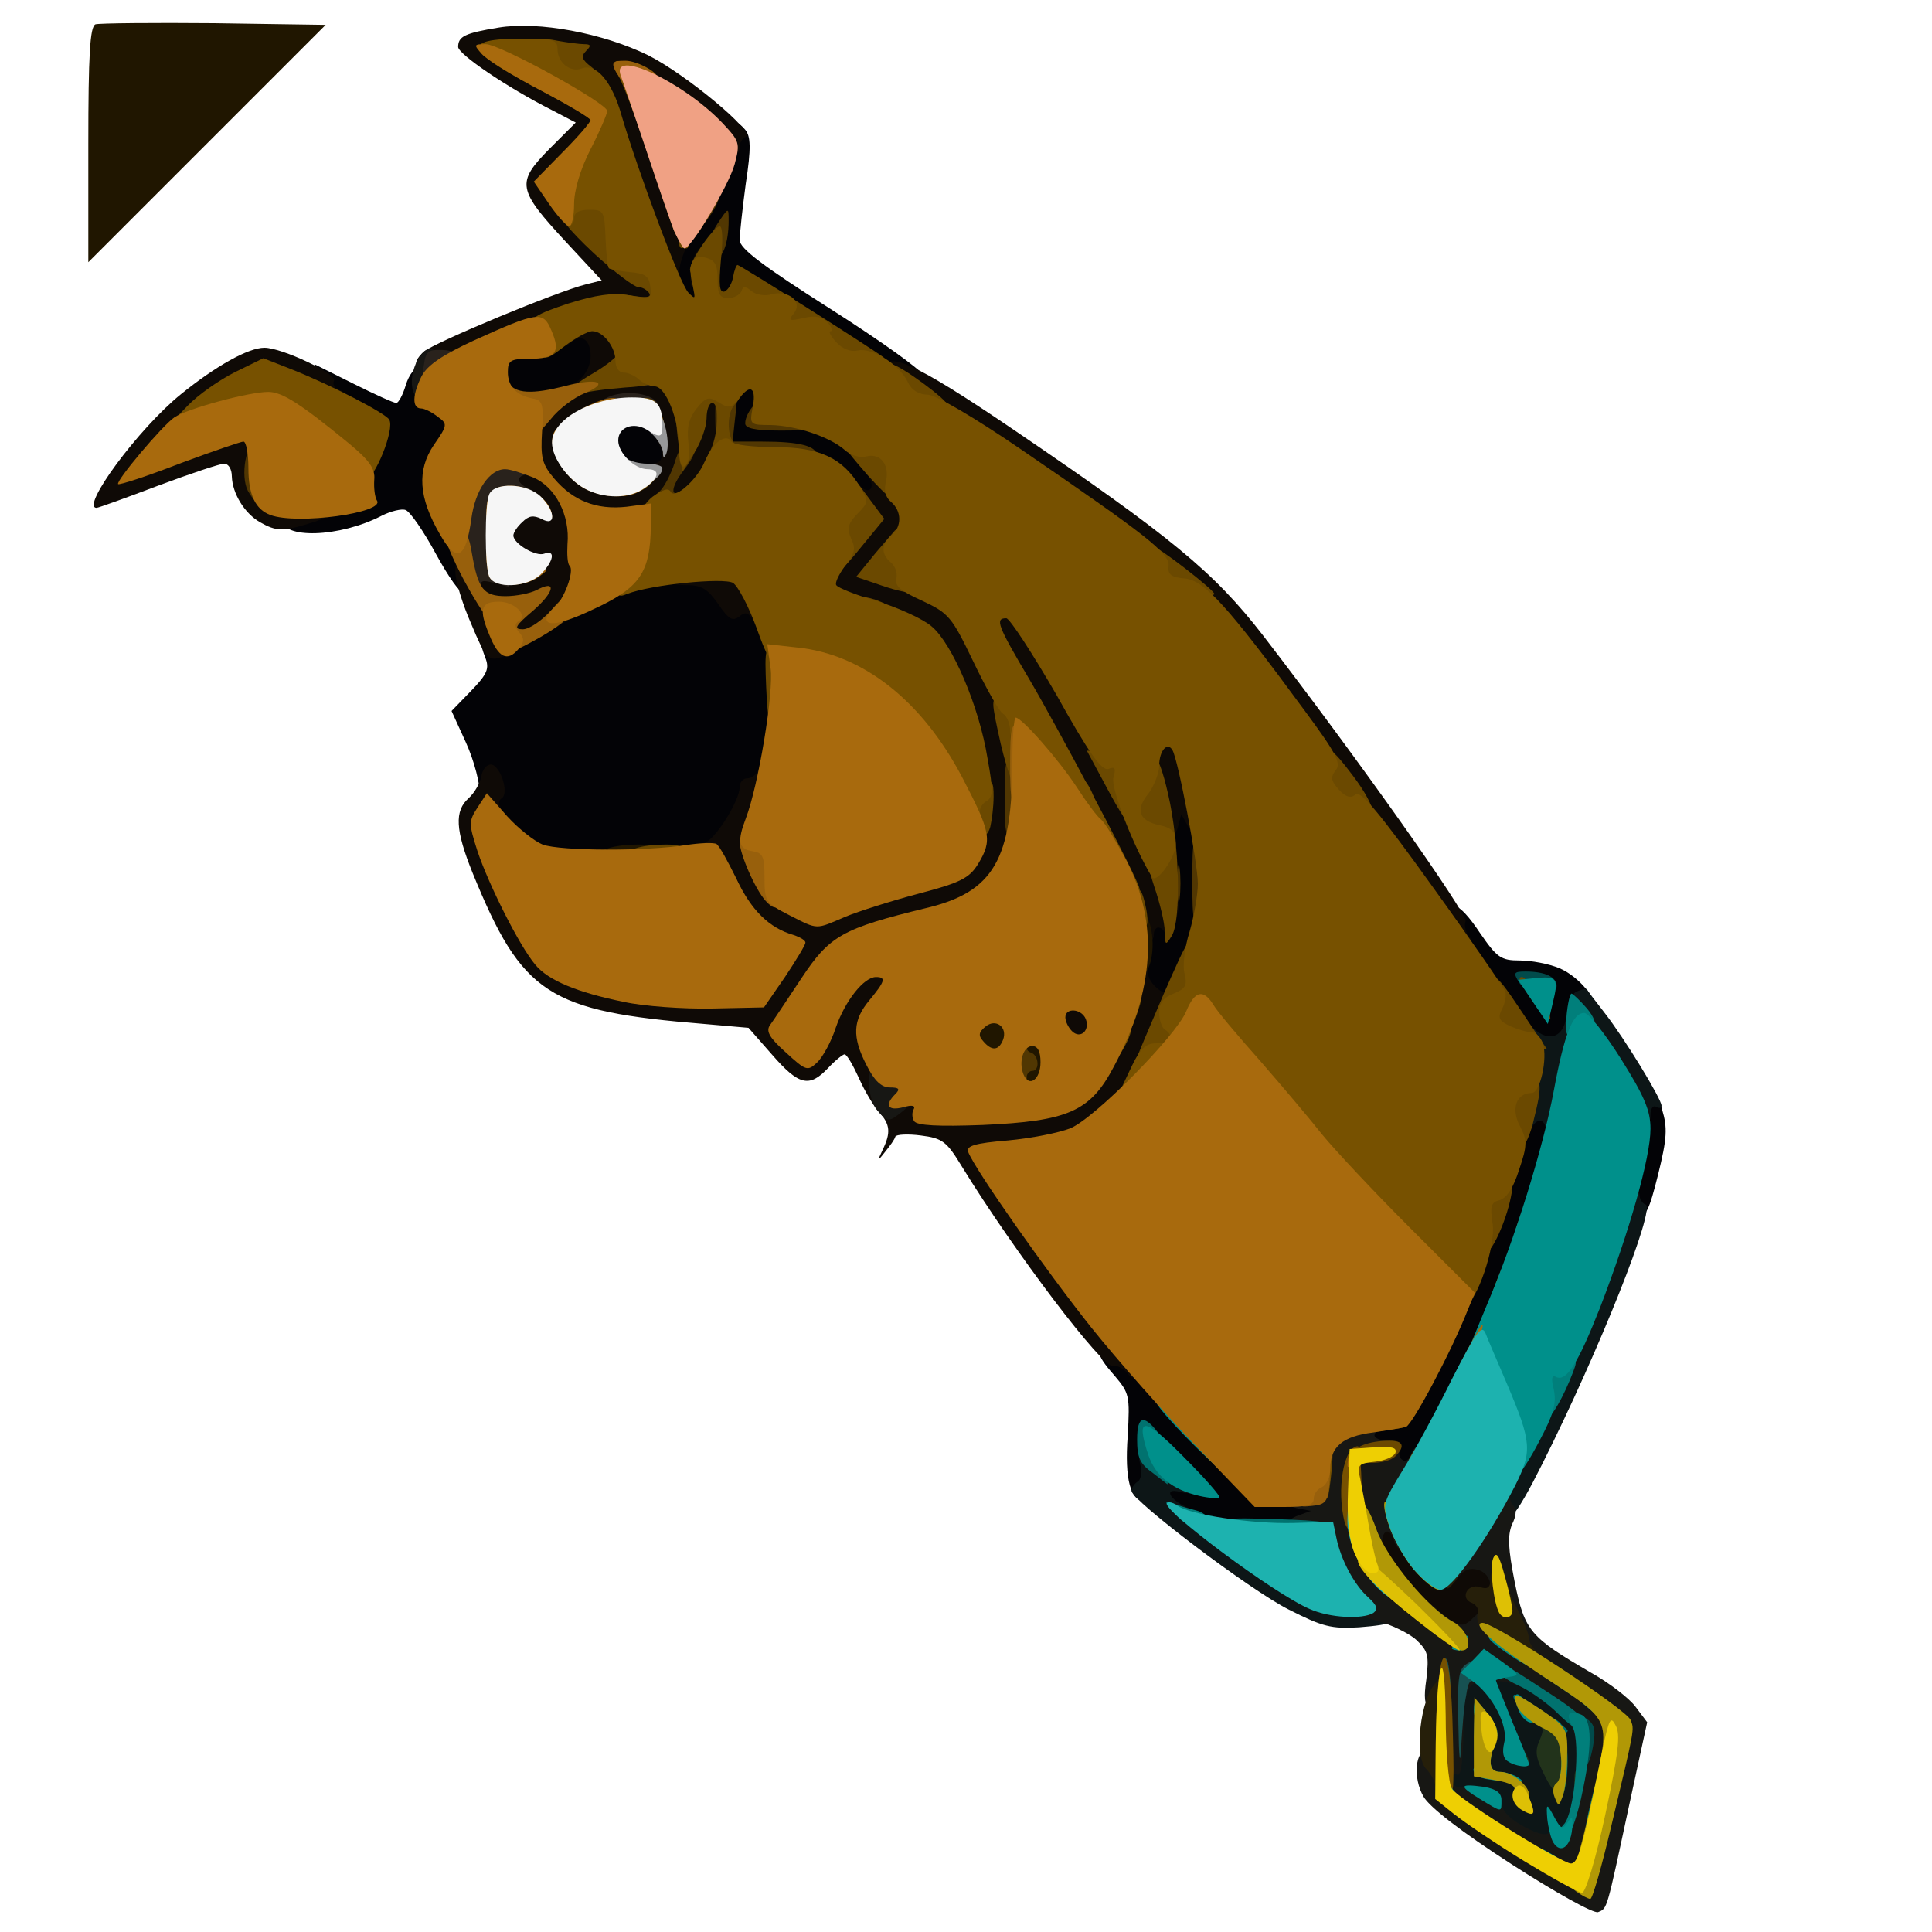<?xml version="1.0" encoding="utf-8"?>
<!DOCTYPE svg PUBLIC "-//W3C//DTD SVG 1.0//EN" "http://www.w3.org/TR/2001/REC-SVG-20010904/DTD/svg10.dtd">
<svg version="1.0" xmlns="http://www.w3.org/2000/svg" width="32px" height="32px" viewBox="0 0 350 350" preserveAspectRatio="xMidYMid meet">
 <g fill="#030306">
  <path d="M212.8 276.4 c-2.1 -0.9 -3.8 -2.2 -3.8 -3 0 -0.8 -0.7 -1.4 -1.5 -1.4 -2.7 0 -3.8 -4 -3.2 -11.9 0.4 -7.3 0.3 -7.7 -2.4 -10.9 -3.7 -4.2 -3.6 -5.2 0.3 -5.2 2.7 0 4.7 1.7 15.6 13 l12.4 13 4.9 0 5 0 -0.3 3.8 -0.3 3.7 -11.5 0.2 c-8.6 0.2 -12.4 -0.2 -15.2 -1.3z"/>
  <path d="M250.3 266.1 c-0.3 -1.2 -1.4 -2.1 -2.4 -2.1 -1.5 0 -1.9 -0.7 -1.9 -3.9 0 -3.7 0.2 -4 3.3 -4.3 2.8 -0.3 3.6 -1.1 6.4 -6.3 5.2 -9.6 12.4 -27.1 15.9 -38.5 l3.2 -10.5 4.1 -0.3 4.1 -0.3 0 4.7 c0 7.2 -8.3 30.8 -16.9 47.9 l-7.6 15 -3.8 0.3 c-3.2 0.3 -3.9 0 -4.4 -1.7z"/>
  <path d="M294.4 215.3 c0.3 -3.2 0.9 -8.6 1.2 -12 0.5 -5.2 1 -6.3 2.5 -6.3 1.3 0 2.2 1.2 3 4 1 3.3 0.9 5.2 -0.7 11.7 -1.7 6.8 -2.2 7.8 -4.3 8.1 -2.3 0.4 -2.3 0.2 -1.7 -5.5z"/>
  <path d="M269.1 181.2 c-5.7 -7.9 -7.1 -10.7 -7.1 -13.6 0 -5.1 2.1 -4.6 6.1 1.4 3.1 4.5 3.8 5 7.2 5 2.1 0 5.3 0.6 7.2 1.4 3.8 1.6 7.5 6.4 5.8 7.4 -0.6 0.4 -1.3 2.3 -1.5 4.2 -0.3 3.5 -0.4 3.5 -5.5 3.8 l-5.1 0.3 -7.1 -9.9z"/>
  <path d="M206.2 181.8 c-1.3 -1.3 -1.5 -5.2 -0.6 -12.2 0.5 -3.6 1.1 -4.6 2.5 -4.6 2.1 0 2.1 -0.2 2.3 -11.5 l0.1 -8 3.4 -0.3 c2 -0.2 3.7 0.2 4.2 1 0.5 0.7 0.9 6.7 0.8 13.3 0 10.4 -0.3 12.7 -2.3 17.5 -2.2 5 -2.7 5.5 -5.8 5.8 -1.8 0.2 -3.9 -0.3 -4.6 -1z"/>
  <path d="M94.4 155.6 c-4.7 -2.1 -7.4 -6.2 -7.4 -11.1 0 -2.5 -1.1 -6.7 -2.6 -10 l-2.6 -5.7 3.5 -3.6 c3 -3.1 3.4 -4.1 2.6 -6.1 -0.5 -1.3 -0.8 -2.4 -0.7 -2.5 0.2 -0.1 2.1 -1.2 4.3 -2.4 2.2 -1.3 7.8 -4.2 12.5 -6.5 7.6 -3.7 9.4 -4.1 17.6 -4.5 8.8 -0.4 9.1 -0.4 10.7 2.1 0.9 1.5 2.8 2.7 4.3 2.9 4.3 0.5 5.7 5.8 5.1 20.3 -0.5 12.8 -1.1 15.5 -3.3 15.5 -0.8 0 -1.4 0.7 -1.4 1.6 0 2.3 -4.3 9.3 -6 9.8 -0.8 0.3 -8.7 0.7 -17.5 1.1 -12.6 0.4 -16.7 0.2 -19.1 -0.9z"/>
  <path d="M79 100.4 c-2.2 -4.1 -4.7 -7.7 -5.5 -8 -0.7 -0.3 -2.7 0.2 -4.3 1 -7.7 4 -18.2 4.3 -18.2 0.6 0 -1.5 1.2 -2.1 6.1 -3.1 3.3 -0.7 6.2 -1.7 6.4 -2.3 0.2 -0.6 1 -3.3 1.8 -5.9 l1.5 -4.8 -4.9 -2.5 c-4.5 -2.2 -4.9 -2.8 -4.9 -5.9 l0 -3.5 7 3.5 c3.8 1.9 7.3 3.5 7.8 3.5 0.4 0 1.2 -1.5 1.7 -3.2 1.2 -4 4.5 -5.1 4.5 -1.6 0 1.6 0.9 2.7 3 3.6 2.6 1.2 3 1.9 3 5 0 2.1 -0.9 4.8 -2 6.2 -2.7 3.4 -2.5 5.6 1 11.5 2 3.4 3 6.4 3 9.3 0 6.4 -2.2 5.3 -7 -3.4z"/>
  <path d="M151.5 89.4 c-2.4 -3.7 -8.9 -6.4 -15.7 -6.4 l-5.8 0 0 -6.3 c0 -7.9 1.3 -10 6 -9.5 3.2 0.3 3.5 0.6 3.8 4.1 l0.3 3.7 5 0 c5.7 0 8.1 1 12.7 5.3 2.6 2.6 3.2 3.8 3.2 7.4 l0 4.3 -3.9 0 c-3.1 0 -4.2 -0.5 -5.6 -2.6z"/>
  <path d="M110.1 85.6 c-0.7 -0.8 -1.1 -3.6 -0.9 -6.3 l0.3 -4.8 4.9 -0.3 c6.5 -0.4 8.6 1.5 8.6 8 l0 4.8 -5.9 0 c-3.8 0 -6.3 -0.5 -7 -1.4z"/>
  <path d="M89.7 73.3 c-0.4 -0.3 -0.7 -3 -0.7 -6 l0 -5.3 3.6 0 c2 0 4.9 -0.9 6.5 -2.1 2 -1.4 4.1 -1.9 6.6 -1.7 3.7 0.3 3.8 0.4 4.1 4.7 0.5 7 -0.3 8.9 -4.6 10 -4.1 1.2 -14.5 1.5 -15.5 0.4z"/>
  <path d="M147.3 61.5 c-6.2 -4.1 -11.5 -7 -11.8 -6.5 -0.3 0.4 -3.2 1.1 -6.5 1.5 -7.8 0.9 -9 0 -9 -7.1 0 -4.7 0.5 -6.2 4.5 -12 2.5 -3.6 5 -8.5 5.6 -11 1.2 -4.6 2.7 -5.5 4.9 -2.9 1 1.2 1.1 3.3 0.1 9.8 -0.6 4.5 -1.1 9.1 -1.1 10.2 0 1.5 4.2 4.7 16.5 12.5 9.1 5.8 16.5 11.1 16.5 11.8 0 0.8 -1.5 1.2 -4.2 1.1 -3.6 0 -6.1 -1.2 -15.5 -7.4z"/>
 </g>
 <g fill="#0f0a06">
  <path d="M256.2 293.5 c-6.9 -6.2 -9.4 -10.5 -9 -15.2 0.3 -3.6 0.5 -3.8 3.8 -4.1 3.2 -0.2 3.7 0.2 6.3 4.4 2.1 3.5 3.1 4.4 4 3.5 1.2 -1.2 7.5 -1.5 10.1 -0.5 1.8 0.7 2.3 9.4 0.6 9.4 -0.5 0 -1 1.1 -1 2.5 0 2.8 -2.5 4.5 -6.8 4.5 -2.1 0 -4.4 -1.3 -8 -4.5z"/>
  <path d="M204.2 248.7 c-0.8 -0.9 -1.9 -1.4 -2.5 -1.2 -1.8 0.6 -18 -20.8 -27.4 -36.1 -2.8 -4.6 -3.5 -5.2 -7.5 -5.7 -2.3 -0.3 -4.4 -0.2 -4.6 0.2 -0.1 0.5 -1 1.7 -1.8 2.7 -1.4 1.8 -1.5 1.8 -0.5 -0.3 1.5 -3.1 1.4 -4.6 -0.7 -6.9 -0.9 -1 -2.6 -3.8 -3.6 -6.1 -1.1 -2.4 -2.2 -4.3 -2.6 -4.3 -0.3 0 -1.7 1.1 -3 2.5 -3.4 3.6 -5.3 3.1 -10.1 -2.4 l-4.3 -4.9 -8 -0.7 c-28.3 -2.3 -33 -5.3 -42 -27.4 -3.1 -7.7 -3.3 -11.2 -0.7 -13.5 1.1 -1 2.1 -2.8 2.3 -4 0.2 -1.1 0.9 -2.1 1.7 -2.1 1.7 0 3.4 5.2 2 6.1 -0.5 0.3 -0.7 1 -0.3 1.5 0.3 0.5 0.1 1.6 -0.5 2.3 -1.7 2.1 1.9 11.3 8.2 20.9 2.5 3.7 4.3 5.1 8.2 6.6 6.4 2.4 18.7 4.4 24.5 3.9 3.8 -0.2 4.8 -0.8 6.7 -3.7 l2.3 -3.4 -3.5 -2.4 c-2.2 -1.5 -4.4 -4.4 -6.2 -8.3 -1.5 -3.3 -3.1 -6 -3.5 -6 -1.6 0 -0.8 -2.9 1 -3.4 1.9 -0.7 6.2 -7.6 6.2 -10 0 -0.9 0.6 -1.6 1.4 -1.6 0.8 0 1.6 -0.7 2 -1.5 0.3 -0.8 1 -1.5 1.6 -1.5 1.4 0 1.3 6.3 -0.2 11.2 -0.9 3.2 -0.9 4.4 0.5 7.3 1.9 3.9 7.4 7.8 9.7 6.9 0.8 -0.4 6.4 -2.1 12.4 -3.9 11.7 -3.4 13.1 -4.5 14.6 -10.9 1.6 -7.4 -4.5 -27.3 -9.9 -32 -1.2 -1.1 -5.6 -3.1 -9.9 -4.6 -7.6 -2.5 -7.7 -2.6 -8 -6.2 -0.2 -2.9 0.3 -4.3 2.9 -7.3 2.8 -3.2 3.2 -4.3 3 -8.3 -0.2 -4.4 -0.1 -4.6 1.3 -2.7 1.8 2.5 3.5 1.1 1.8 -1.5 -1.1 -1.8 -0.9 -2 1.3 -2 6.4 0 10.2 11.5 5.4 16.6 l-2.1 2.2 4.9 1.6 c5.3 1.8 8.4 4 10.1 7.1 1.1 1.9 1.1 1.9 1.2 -0.2 0 -2 0.5 -2.3 4.3 -2.3 l4.2 0 7.2 12.8 c3.9 7 9 16.1 11.3 20.2 3.1 5.7 3.9 6.7 3.3 4 -0.4 -1.9 -0.8 -5.7 -0.8 -8.5 l0 -5 3.8 -0.3 c3.2 -0.3 3.8 0 4.7 2.4 1.5 3.7 2.4 13.9 1.6 16.1 -0.7 1.6 -0.9 1.6 -2.2 -0.7 l-1.4 -2.5 -0.6 2.3 c-0.3 1.2 -1.2 2.2 -1.9 2.2 -1 0 -0.9 1.3 0.6 5.5 1.7 4.8 1.8 6.2 0.8 9.8 -0.8 2.6 -1.4 3.5 -1.6 2.5 -0.5 -2.2 -2.3 -2.4 -2.3 -0.3 0 0.8 -0.8 1.5 -1.8 1.5 -1.3 0 -2.1 -1.3 -2.9 -4.2 -1.2 -4.2 -16.9 -35.2 -20 -39.2 -1.5 -2 -1.5 -2 -0.8 -0.1 1.1 2.7 1.9 24.7 1.1 29 -1.1 5.8 -5.3 8.9 -15.3 11.4 -14 3.5 -16.5 5 -20.9 12.2 -4 6.4 -4.2 7.1 -2.6 7.7 0.5 0.1 1.7 -1.8 2.6 -4.4 2.4 -7 5 -9.4 10.3 -9.4 4.3 0 4.3 0 4.3 3.7 0 2.4 -0.8 4.5 -2.2 6 -2 2.1 -2.1 2.7 -1 5.6 0.7 1.9 1.2 4.3 1.2 5.5 0 1.9 0.6 2.2 4 2.2 3.4 0 4 0.3 4 2.1 0 2.1 0.3 2.2 8.9 1.6 9.6 -0.6 14.6 -2.2 18 -5.8 2.8 -3 2.7 -3.9 -0.7 -3.9 -3.9 0 -5.2 -1.7 -5.2 -6.8 l0 -4.3 4.8 0.3 c4.5 0.3 4.7 0.4 5.3 3.8 0.5 3.5 0.6 3.5 2.5 -2.7 1.4 -4.6 2.4 -6.3 3.7 -6.3 0.9 0 1.7 0.6 1.7 1.4 0 0.7 0.7 1.9 1.6 2.6 1.3 1.1 1.6 1 2.1 -0.8 0.7 -2.9 2.3 -1.8 2.3 1.7 0 3.6 -6.1 17.6 -9.5 21.8 -3.5 4.4 -7.4 6.3 -16.1 7.6 l-7.3 1.2 5.4 8 c3 4.4 8.6 12 12.5 16.9 5.8 7.2 7.1 9.4 6.8 11.9 -0.3 2.7 -0.5 2.8 -1.6 1.4z"/>
  <path d="M255.5 162.3 c-7.8 -11.2 -28.1 -38.8 -34.6 -47 -5.8 -7.2 -19.6 -18 -44.6 -34.8 -12.5 -8.3 -16.3 -11.4 -16.3 -13 0 -4.4 5.3 -2.1 23.7 10.4 28.4 19.3 36.2 25.7 45.1 37.2 17.4 22.6 37.1 50.5 36.7 51.8 -0.3 0.7 0 2 0.6 2.7 0.9 1.1 0.6 1.4 -1.7 1.4 -2.5 -0.1 -3.8 -1.3 -8.9 -8.7z"/>
  <path d="M85.4 113.1 c-1.6 -3.6 -2.9 -7.9 -2.9 -9.4 0 -2.8 0.1 -2.8 4.4 -2.2 2.9 0.4 4.1 0.3 3.7 -0.4 -0.4 -0.6 -0.4 -4.9 0 -9.6 0.6 -7.4 0.9 -8.5 2.5 -8.5 1.6 0 1.9 -0.8 1.9 -4.4 0 -3.6 0.5 -4.8 2.6 -6.5 1.5 -1.2 3.5 -2.1 4.5 -2.1 2.5 0 4.9 -2.7 4.9 -5.5 0 -2.9 -1.6 -4.1 -3.5 -2.5 -1.2 1 -1.5 0.9 -1.5 -0.4 0 -2.3 -1.5 -2 -10.5 1.9 -10.5 4.6 -19.7 4.7 -14.7 0.2 1.8 -1.6 24.1 -10.9 29.4 -12.2 l2.8 -0.7 -6.5 -7 c-8.8 -9.5 -9 -10.7 -3 -16.8 l4.8 -4.8 -4.4 -2.3 c-8.1 -4.1 -16.9 -10.1 -16.9 -11.4 0 -1.9 1.2 -2.5 7.3 -3.5 7.3 -1.2 18.9 1 27.1 5 6.8 3.4 19.7 14.1 17.7 14.8 -0.6 0.2 -1.1 1 -1.1 1.8 0 2.7 -3.3 1.4 -8.7 -3.6 -8.6 -7.9 -8.7 -7.6 -2.6 9 3.4 9.1 3.5 9.6 1.9 12.3 -0.9 1.6 -1.6 4 -1.6 5.3 0 1.3 -0.4 2.4 -1 2.4 -0.5 0 -1 1.1 -1 2.5 0 2.3 -0.4 2.5 -4.7 2.5 -4.4 0 -4.5 0.1 -3 1.8 1 1 1.7 3.3 1.7 5 0 3.1 0.2 3.2 4 3.2 2.7 0 4.3 0.5 4.6 1.5 0.4 1 2 1.5 5 1.5 l4.4 0 0 6 c0 4 -0.7 7.4 -1.9 9.8 -3.4 6.7 -6.2 8.1 -18.4 8.9 l-6.9 0.5 0.7 4.9 c1.1 7.7 -0.5 10.9 -7.2 14.4 -3.2 1.7 -6 3.3 -6.3 3.6 -0.3 0.3 -1.5 0.8 -2.7 1.1 -1.8 0.5 -2.5 -0.3 -4.9 -6.1z m32.6 -29.1 c2.8 0 2.5 -2.8 -0.5 -6.3 -2.1 -2.3 -3.1 -2.7 -5.5 -2.2 -1.6 0.3 -4.1 1.5 -5.5 2.6 -2 1.7 -2.3 2.4 -1.5 4 0.6 1 2.3 2.5 3.8 3.3 2.3 1.3 3 1.3 4.9 0 1.2 -0.8 3.1 -1.4 4.3 -1.4z m-3.7 -46.1 c-2 -5.7 -3.9 -10.7 -4.3 -11.1 -0.3 -0.5 -2.3 1 -4.5 3.2 l-3.8 3.9 7.7 7.7 c4.3 4.2 7.9 7.4 8.2 7.2 0.2 -0.3 -1.2 -5.2 -3.3 -10.9z m-12.3 -25.3 c0 -0.8 -1.2 -1.7 -2.6 -2 -3.7 -1 -4.1 0 -0.7 1.8 3.5 1.9 3.3 1.9 3.3 0.2z"/>
  <path d="M136.4 112.3 c-0.9 -1.4 -1.4 -1.5 -2.5 -0.6 -1.2 0.9 -1.9 0.5 -3.8 -2.3 -1.9 -2.7 -3 -3.4 -5.7 -3.4 -2.7 0 -3.4 -0.4 -3.4 -2 0 -1.8 0.7 -2 7.4 -2 6.6 0 7.7 0.3 9 2.2 1.6 2.3 2.2 9.8 0.8 9.8 -0.4 0 -1.2 -0.8 -1.8 -1.7z"/>
  <path d="M47.1 94.6 c-2.8 -1.6 -5 -5.2 -5.1 -8.3 0 -1.3 -0.6 -2.3 -1.4 -2.3 -0.7 0 -6.1 1.8 -12 4 -5.8 2.2 -10.8 4 -11.1 4 -3 0 7.6 -14.4 15.3 -20.6 6.3 -5.1 12.2 -8.4 15.1 -8.4 3.2 0 13.3 4.8 12.6 6 -0.3 0.6 0.1 1.3 0.9 1.6 0.9 0.3 1.6 1 1.6 1.5 0 1.6 -5.7 1 -10.5 -1.1 l-4.8 -2 -4.1 2.4 c-2.2 1.3 -5.2 3.6 -6.6 5.1 l-2.5 2.6 2.8 -1 c1.6 -0.6 4.6 -1.1 6.8 -1.1 l3.9 0 0 4.8 c0 6.4 1.5 8.3 7.3 8.9 5.7 0.7 6.1 2.6 0.8 4.1 -4.8 1.5 -6 1.5 -9 -0.2z"/>
  <path d="M125.1 50 c0 -1.4 0.4 -3.2 0.9 -4 0.8 -1.2 1 -1.2 0.9 0.5 0 1.1 -0.4 2.9 -0.9 4 -0.8 1.8 -0.9 1.8 -0.9 -0.5z"/>
 </g>
 <g fill="#201600">
  <path d="M183 196.1 c0 -2.8 -0.3 -3.1 -3.3 -3.1 -4.1 0 -5.7 -1.5 -5.7 -5.5 0 -4.1 1.6 -5.5 6.3 -5.5 3 0 4 0.4 4.4 1.9 0.3 1.4 1.5 2.1 3.7 2.3 3.1 0.3 3.1 0.3 3.1 6.3 l0 6 -4.2 0.3 c-4.2 0.3 -4.3 0.2 -4.3 -2.7z"/>
  <path d="M205 171 c0 -4.5 0.4 -6 1.4 -6 1.8 0 3 5 2.1 9 -0.4 1.7 -1.3 3 -2.1 3 -1 0 -1.4 -1.5 -1.4 -6z"/>
  <path d="M211.2 168 c0 -1.9 0.2 -2.7 0.5 -1.7 0.2 0.9 0.2 2.5 0 3.5 -0.3 0.9 -0.5 0.1 -0.5 -1.8z"/>
  <path d="M108 155.6 c0 -1.6 3 -2.6 7.8 -2.6 2.5 0 3.2 0.4 3.2 2 0 1.8 -0.7 2 -5.5 2 -4 0 -5.5 -0.4 -5.5 -1.4z"/>
  <path d="M16 26.2 c0 -16.3 0.3 -21.4 1.3 -21.8 0.7 -0.2 10.4 -0.3 21.5 -0.2 l20.2 0.3 -21.5 21.5 -21.5 21.5 0 -21.3z"/>
 </g>
 <g fill="#0d1617">
  <path d="M272.8 333.8 c-2.7 -1.5 -3.8 -2.9 -3.8 -4.5 0 -2.1 -0.5 -2.3 -4.5 -2.3 l-4.5 0 0 -4.5 c0 -2.5 0.5 -4.5 1 -4.5 0.6 0 1 -2.8 1 -6.2 0 -10.6 0.2 -10.8 7.9 -10.8 5.9 0 7.2 0.4 11.9 3.6 7 4.7 7.6 6.2 6.7 17.6 -0.7 10.2 -0.9 10.7 -4.2 12.6 -3.3 1.8 -7.3 1.4 -11.5 -1z"/>
  <path d="M233.5 291.6 c-7 -3.5 -28.5 -19.8 -28.5 -21.5 0 -0.6 0.5 -1.3 1.1 -1.7 0.6 -0.3 0.8 -1.7 0.5 -3 -0.5 -2 -0.3 -2.4 1.5 -2.4 3.4 0 7.9 3.2 7.9 5.6 0 1.8 -0.4 2.1 -2.1 1.7 -3.6 -1 -1.7 1.9 2.2 3.2 1.9 0.7 7 3.8 11.4 7 10 7.2 14.8 9.4 20.3 9.5 2.9 0 4.5 0.5 4.9 1.5 0.8 2.3 -0.2 2.8 -6.5 3.3 -5 0.3 -6.6 -0.1 -12.7 -3.2z"/>
  <path d="M270.7 275.3 c-1.8 -1.7 -0.2 -7.3 4.7 -16.6 5.7 -10.6 13.1 -28 16.2 -37.9 1.3 -4.3 2.2 -5.8 3.6 -5.8 1 0 1.8 0.6 1.8 1.4 0 0.8 0.5 1.6 1.1 1.8 1.9 0.6 -8.3 26.3 -18.7 47 -4.9 9.8 -6.8 12 -8.7 10.1z"/>
  <path d="M275.3 199.3 c0.4 -3.8 0.7 -8.6 0.7 -10.7 0 -3.7 0.1 -3.8 1.8 -2.3 2.9 2.7 5.7 1.5 6 -2.6 0.2 -2.1 1 -3.8 1.9 -4.1 0.9 -0.4 1.7 -0.5 1.8 -0.4 0 0.2 1.5 2.1 3.2 4.3 3.6 4.6 10.3 15.6 10.3 16.8 0 0.5 -0.4 0.5 -1 0.2 -0.5 -0.3 -1 0.3 -1 1.4 0 2.4 -1.4 2.7 -3 0.9 -0.6 -0.7 -3.1 -4.4 -5.5 -8.3 l-4.4 -7 -0.1 3.6 c0 2 -0.5 6.1 -1.1 9.2 -0.9 4.5 -1.6 5.7 -3 5.7 -1.1 0 -1.9 -0.7 -1.9 -1.5 0 -0.8 -0.5 -1.5 -1 -1.5 -0.6 0 -1.3 0.7 -1.6 1.5 -0.4 0.8 -1.1 1.5 -1.7 1.5 -0.6 0 -0.8 -2.3 -0.4 -6.7z"/>
 </g>
 <g fill="#171714">
  <path d="M273.8 337.7 c-9 -5.8 -14.8 -10.3 -15.9 -12.2 -2 -3.4 -1.5 -8.5 0.7 -8.5 1 0 1.4 -1.3 1.4 -4 0 -2.3 -0.5 -4 -1.1 -4 -0.8 0 -1 -1.5 -0.5 -4.8 0.5 -4.3 0.3 -5.1 -1.8 -7.1 -1.3 -1.2 -4.6 -2.8 -7.2 -3.5 -5.2 -1.3 -8.9 -5.2 -10 -10.5 -1 -4.7 -1.3 -5.1 -3.9 -5.1 -3.1 0 -3.3 -2.5 -0.2 -3.5 l2.2 -0.8 -2.2 -0.4 c-3 -0.6 -2.9 -2.1 0.2 -3.3 2.1 -0.8 2.5 -1.6 2.5 -5.2 0 -5.4 0.8 -6.6 5.1 -7.8 5.1 -1.5 8.9 -1.3 8.9 0.5 0 0.8 -0.7 1.5 -1.5 1.5 -0.8 0 -1.5 0.5 -1.5 1 0 0.6 1.2 1 2.6 1 1.9 0 2.5 0.4 2.1 1.5 -0.4 0.8 -0.2 1.7 0.4 2 0.5 0.4 1.2 -0.1 1.5 -0.9 1 -2.7 2.4 -1.7 2.4 1.7 0 1.7 -0.7 4.1 -1.5 5.1 -0.8 1.1 -1.5 3.7 -1.5 5.7 0 4.2 -1.5 6 -2.5 2.9 -0.9 -2.9 -2.6 -1.4 -2 1.7 0.2 1.6 2.6 4.6 5.6 7.2 8.6 7.5 8.4 7.5 11.3 4.7 3.3 -3 3.5 -7.2 0.4 -8.2 -1.5 -0.4 -2.5 -0.1 -3.5 1.2 -1.2 1.6 -1.3 1.5 -1.3 -1.5 0 -4.6 6.4 -15.1 9.2 -15.1 1.3 0 1.8 0.5 1.5 1.4 -0.3 0.7 -0.1 1.8 0.4 2.3 0.7 0.7 0.6 1.9 -0.2 3.5 -0.8 2 -0.7 4.3 0.5 10.4 1.8 8.9 2.8 10 13.8 16.4 3.4 1.9 7 4.7 8.1 6.2 l2.1 2.8 -3.3 15.2 c-4.1 19.1 -3.9 18.5 -5.6 19.2 -0.8 0.3 -7.8 -3.6 -15.7 -8.7z m6.8 -7.3 c-0.7 -1.7 1 -1.9 1.7 -0.1 1 2.4 2.4 -1.4 3.1 -8.4 0.7 -8.3 0.1 -9.7 -6.2 -14.1 -3.4 -2.4 -5.8 -3.3 -8.7 -3.3 -4.9 0 -5.3 0.8 -5.4 10.3 -0.1 4.6 -0.5 7.1 -1.1 6.7 -0.5 -0.3 -1 0.1 -1 0.9 0 0.9 0.8 1.5 1.8 1.4 5.3 -0.4 7.2 0.2 7.2 2.5 0 1.6 1.1 2.9 3.7 4.4 3.9 2.2 5.8 2.1 4.9 -0.3z"/>
  <path d="M275.4 327.6 c-1 -0.8 -1.6 -1.7 -1.3 -2 0.3 -0.3 1.4 0.1 2.5 0.8 1 0.8 1.6 1.7 1.3 2 -0.3 0.3 -1.4 -0.1 -2.5 -0.8z"/>
  <path d="M278.5 310.4 c-2.7 -1.8 -4.6 -3.4 -4.2 -3.4 1 0 9.7 5.9 9.7 6.5 0 0.7 -0.1 0.7 -5.5 -3.1z"/>
  <path d="M158.9 201.1 c-1.8 -2 -2 -8.1 -0.3 -8.1 0.6 0 2.6 0.3 4.3 0.6 2.5 0.5 3.1 1.2 3.1 3.1 0 1.4 -1 3.3 -2.2 4.4 -2.9 2.3 -3 2.3 -4.9 0z"/>
  <path d="M74.7 70.3 c-0.6 -3.1 1.7 -7.7 3.6 -7 1.5 0.4 2.1 4.1 1.3 7.3 -0.9 3.4 -4.2 3.2 -4.9 -0.3z"/>
 </g>
 <g fill="#261f0a">
  <path d="M260 323.6 c0 -0.8 -0.7 -2.2 -1.6 -3.1 -2.3 -2.2 -1.1 -12.8 1.7 -15.6 1 -1 2.1 -1.9 2.4 -1.9 0.3 0 0.5 5 0.5 11 0 9.1 -0.3 11 -1.5 11 -0.8 0 -1.5 -0.6 -1.5 -1.4z"/>
  <path d="M272.7 299.2 c-3.5 -2.4 -5.6 -5.3 -5 -6.9 0.3 -0.7 -0.2 -1.5 -1 -1.9 -2.3 -0.8 -0.9 -3.6 1.4 -2.9 1.4 0.5 1.9 0.1 1.9 -1.4 0 -1.4 0.5 -1.9 1.5 -1.5 0.8 0.4 1.5 1.2 1.5 2 0 0.8 0.9 3.1 2 5.1 1.1 2.1 2 4.4 2 5.2 0 0.7 0.8 2 1.8 2.7 1.6 1.2 1.5 1.3 -0.8 1.4 -1.4 0 -3.7 -0.8 -5.3 -1.8z"/>
  <path d="M262 287.5 c0 -1.5 1.8 -4 2.4 -3.4 0.3 0.3 -0.1 1.4 -0.9 2.5 -0.8 1 -1.4 1.5 -1.5 0.9z"/>
 </g>
 <g fill="#29221c">
  <path d="M83.7 104.5 c-3 -6.3 -1.6 -19.4 2.3 -21.5 1 -0.5 3.9 -1 6.4 -1 3.9 0 4.6 0.3 4.6 2 0 1.1 -0.7 2 -1.5 2 -0.8 0 -1.5 0.4 -1.5 0.9 0 0.5 0.7 1.1 1.5 1.5 2.4 0.9 1.8 2.6 -0.9 2.6 -3.2 0 -4 2.6 -3.1 9.7 l0.7 5.6 -2.7 -0.7 c-2.2 -0.6 -2.6 -0.4 -2.2 0.8 1.3 3.2 -2 1.5 -3.6 -1.9z"/>
  <path d="M108.2 73.8 c1.1 -3.3 9.9 -3.5 11.2 -0.3 0.4 1.2 -0.5 1.5 -5.5 1.5 -4.4 0 -6 -0.3 -5.7 -1.2z"/>
  <path d="M108 69 c0 -0.6 2.7 -1 6 -1 3.3 0 6 0.4 6 1 0 0.6 -2.7 1 -6 1 -3.3 0 -6 -0.4 -6 -1z"/>
  <path d="M76.8 66.1 c0.3 -2.4 0.8 -2.8 3.3 -2.7 2.3 0.1 2.9 0.6 2.9 2.2 0 2.2 -1.7 3.4 -4.9 3.4 -1.4 0 -1.7 -0.6 -1.3 -2.9z"/>
 </g>
 <g fill="#22331b">
  <path d="M280 322 c-1.8 -3.5 -2 -4.7 -1.1 -6.7 0.9 -2.1 0.8 -2.5 -1.2 -3.2 -2 -0.8 -2 -1 -0.4 -1.6 1 -0.4 2.7 -0.1 4.2 0.9 2.1 1.4 2.5 2.4 2.5 6.9 0 7.7 -1.3 8.9 -4 3.7z"/>
  <path d="M285.2 323 c0 -1.9 0.2 -2.7 0.5 -1.7 0.2 0.9 0.2 2.5 0 3.5 -0.3 0.9 -0.5 0.1 -0.5 -1.8z"/>
  <path d="M275 317.8 c0 -1.9 0.2 -2 1 -0.8 1.3 1.9 1.3 3 0 3 -0.5 0 -1 -1 -1 -2.2z"/>
 </g>
 <g fill="#513702">
  <path d="M182 192.5 c0 -5.4 0 -5.5 2.9 -5.5 5.2 0 6.1 0.9 6.1 5.5 0 4.6 -0.9 5.5 -6.1 5.5 -2.9 0 -2.9 -0.1 -2.9 -5.5z m6.8 0.6 c0.4 -2.5 -1.3 -5 -2.5 -3.6 -0.5 0.4 -0.2 1 0.5 1.2 1.4 0.5 1.6 3.3 0.2 3.3 -0.5 0 -1 0.5 -1 1.1 0 2 2.5 0.2 2.8 -2z"/>
  <path d="M216 159.5 c0 -7.8 0.2 -8.5 2 -8.5 1.8 0 2 0.7 2 8.5 0 7.8 -0.2 8.5 -2 8.5 -1.8 0 -2 -0.7 -2 -8.5z"/>
  <path d="M213.3 160 c0 -3 0.2 -4.3 0.4 -2.7 0.2 1.5 0.2 3.9 0 5.5 -0.2 1.5 -0.4 0.2 -0.4 -2.8z"/>
  <path d="M182 144.5 c0 -6.8 0.2 -7.5 2 -7.5 1.8 0 2 0.7 2 7.5 0 6.8 -0.2 7.5 -2 7.5 -1.8 0 -2 -0.7 -2 -7.5z"/>
  <path d="M179.3 145 c0 -2.5 0.2 -3.5 0.4 -2.2 0.2 1.2 0.2 3.2 0 4.5 -0.2 1.2 -0.4 0.2 -0.4 -2.3z"/>
  <path d="M118 91.1 c0 -0.5 0.7 -1.4 1.5 -2.1 0.8 -0.7 2 -3 2.7 -5.1 0.6 -2.2 1.7 -3.9 2.5 -3.9 1.9 0 1.6 2.1 -0.7 5 -2.9 3.7 -2.6 5.9 0.5 3 2.7 -2.6 3.5 -0.9 1.1 2.3 -1.4 1.7 -7.6 2.5 -7.6 0.8z"/>
  <path d="M44.9 88.9 c-1.4 -2.7 -0.3 -8.9 1.6 -8.9 1.1 0 1.5 1.4 1.5 5.5 0 5.7 -1.1 7 -3.1 3.4z"/>
  <path d="M129.9 83.3 c-0.1 -0.5 -0.2 -3.4 -0.3 -6.5 -0.1 -5.3 0.1 -5.8 2 -5.8 2 0 2.1 0.4 1.6 4.5 l-0.5 4.5 5.4 0 c6.8 0 9.9 0.8 9.9 2.6 0 1.1 -2 1.4 -9 1.4 -4.9 0 -9.1 -0.3 -9.1 -0.7z"/>
  <path d="M135 76.7 c0 -2.1 3 -5.4 3.6 -3.9 0.3 0.6 2.3 1.2 4.4 1.2 2.9 0 3.9 0.4 4.3 2 0.5 1.8 0 2 -5.9 2 -4.6 0 -6.4 -0.4 -6.4 -1.3z"/>
  <path d="M128 45.3 c0 -1 0.9 -3.1 2 -4.8 2 -3 2 -3 2 -0.5 0 4 -1.1 7 -2.6 7 -0.8 0 -1.4 -0.8 -1.4 -1.7z"/>
  <path d="M127 39.5 c0 -2.6 1.5 -4.8 2.9 -4.4 0.7 0.3 0.3 1.5 -0.9 3.4 -1.6 2.5 -2 2.7 -2 1z"/>
 </g>
 <g fill="#014b4b">
  <path d="M285.6 315.3 c-0.7 -5.4 -0.6 -5.7 1.9 -3.9 1.4 1 1.6 2 1.1 4.9 -0.9 5.1 -2.2 4.6 -3 -1z"/>
  <path d="M290.5 316.4 c0.5 -2.7 0.2 -4.1 -1.1 -5.5 -1.6 -1.8 -1.6 -1.9 0.4 -1.9 2 0 2.2 0.5 2.2 5.5 0 3.4 -0.4 5.5 -1.1 5.5 -0.7 0 -0.9 -1.2 -0.4 -3.6z"/>
  <path d="M275.2 178 c-1.1 -1.8 -1 -2 1.2 -2 3.5 0 5.6 1 5.6 2.6 0 2.2 -5.3 1.7 -6.8 -0.6z"/>
 </g>
 <g fill="#6b4900">
  <path d="M255 265.3 c0 -0.5 0.5 -1.5 1 -2.3 0.8 -1.2 1 -1.1 1 0.8 0 1.2 -0.4 2.2 -1 2.2 -0.5 0 -1 -0.3 -1 -0.7z"/>
  <path d="M245 263.6 c0 -1.4 2.9 -2.6 6.8 -2.6 2.4 0 2.8 1 1 2.8 -1.7 1.7 -7.8 1.6 -7.8 -0.2z"/>
  <path d="M245 259 c0 -0.6 2.3 -1 5.2 -1 6.2 0 6 0.5 -0.4 1.3 -2.9 0.4 -4.8 0.3 -4.8 -0.3z"/>
  <path d="M267.4 224.7 c-0.3 -1.3 -0.4 -4.1 -0.2 -6.3 0.3 -3.6 0.5 -3.9 3.7 -4.2 3.3 -0.3 3.4 -0.3 2.8 2.7 -0.9 4.5 -3.5 10.1 -4.6 10.1 -0.6 0 -1.3 -1.1 -1.7 -2.3z"/>
  <path d="M274.8 222 c0.9 -2.7 1.8 -4.8 2 -4.5 0.7 0.7 -1.9 9.5 -2.8 9.5 -0.5 0 -0.1 -2.2 0.8 -5z"/>
  <path d="M272 206.5 c-1.4 -3.6 -1.3 -8.8 0.2 -10.3 0.7 -0.7 2.5 -1.2 4 -1.2 3.2 0 3.4 1 1.5 8.5 -1.5 5.8 -4.1 7.2 -5.7 3z"/>
  <path d="M279.6 206.5 c1.4 -5.8 2.4 -8.3 1.8 -4 -0.3 2.2 -1 4.7 -1.5 5.5 -0.6 1 -0.7 0.5 -0.3 -1.5z"/>
  <path d="M206 191.6 c0 -0.3 2.2 -5.4 4.8 -11.5 4.6 -10.5 4.9 -11 6 -8.6 1.9 4.1 1.5 10.6 -0.6 11.1 -1.4 0.4 -1.6 1.4 -1.4 5 l0.4 4.4 -4.6 0 c-2.5 0 -4.6 -0.2 -4.6 -0.4z"/>
  <path d="M270.3 188.8 c-2.6 -1.2 -3 -5.1 -1.1 -9.3 1.7 -3.8 1.2 -4.1 9.1 7.7 l1.9 2.8 -3.9 -0.1 c-2.1 0 -4.8 -0.5 -6 -1.1z"/>
  <path d="M204.1 187 c0 -0.8 0.6 -2.8 1.4 -4.5 1.7 -3.9 1.8 -2.1 0 2.5 -0.7 1.9 -1.4 2.8 -1.4 2z"/>
  <path d="M278.3 182.3 c-3 -4.3 -3.5 -5.3 -2.6 -5.3 1.1 0 5.7 6.9 5.1 7.6 -0.3 0.3 -1.5 -0.7 -2.5 -2.3z"/>
  <path d="M211 168.7 c0 -1.5 -0.9 -5.2 -1.9 -8.1 -1.2 -3.6 -1.5 -5.8 -0.9 -6.4 0.7 -0.7 0.4 -1.2 -0.8 -1.6 -1.1 -0.3 -3.8 -4.2 -6.2 -8.6 l-4.3 -8 4 0 c3.3 0 4 0.4 4.4 2.3 l0.4 2.2 0.8 -2.2 c1.4 -4.5 3.3 -2.5 5.1 5.5 2.1 9 2.4 22.8 0.7 25.7 -1.2 1.9 -1.2 1.8 -1.3 -0.8z"/>
  <path d="M206.6 164.9 c-0.8 -4.2 0 -5 0.9 -0.9 0.4 1.7 0.5 3.4 0.2 3.6 -0.2 0.3 -0.7 -1 -1.1 -2.7z"/>
  <path d="M113 155.6 c0 -1.6 3 -2.6 7.8 -2.6 2.5 0 3.2 0.4 3.2 2 0 1.8 -0.7 2 -5.5 2 -4 0 -5.5 -0.4 -5.5 -1.4z"/>
  <path d="M174.4 149.6 c-1 -4.3 -0.1 -6.9 2.9 -7.7 2.5 -0.7 2.7 -0.5 2.7 2.4 0 1.8 -0.3 4.2 -0.6 5.5 -0.8 3 -4.2 2.9 -5 -0.2z"/>
  <path d="M239.7 146.2 c-2.1 -2.3 -2.2 -8.5 -0.3 -10.1 1.2 -1 2.2 -0.2 5.6 4.3 2.3 3 3.9 6 3.5 6.6 -1 1.7 -7 1.2 -8.8 -0.8z"/>
  <path d="M196.5 143.9 c-1 -3 0 -3.3 1.3 -0.4 0.6 1.4 0.7 2.5 0.2 2.5 -0.5 0 -1.2 -0.9 -1.5 -2.1z"/>
  <path d="M181.3 134.8 c-1.8 -8.1 -1.8 -8.3 0 -8.6 4.1 -0.8 4.7 0.4 4.7 8.8 0 6.2 -0.3 8 -1.4 8 -0.9 0 -2 -2.8 -3.3 -8.2z"/>
  <path d="M138.8 124.5 c-0.3 -7.2 -0.2 -7.5 2 -7.5 2.1 0 2.2 0.4 2.2 7.5 0 6.7 -0.2 7.5 -1.9 7.5 -1.7 0 -2 -0.9 -2.3 -7.5z"/>
  <path d="M156.5 109 c-1.3 -0.5 -1.4 -0.9 -0.5 -0.9 0.8 0 2.4 0.4 3.5 0.9 1.3 0.5 1.4 0.9 0.5 0.9 -0.8 0 -2.4 -0.4 -3.5 -0.9z"/>
  <path d="M159.8 106.1 l-4.7 -1.6 3.5 -4.3 3.6 -4.2 1.9 2.4 c1.9 2.4 2.6 8.1 1.2 8.9 -0.5 0.2 -2.9 -0.3 -5.5 -1.2z"/>
  <path d="M208.7 107.3 c-1 -1 -0.8 -8.3 0.2 -8.3 0.9 0 11.1 7.9 11.1 8.6 0 0.7 -10.6 0.4 -11.3 -0.3z"/>
  <path d="M151.2 100.5 c-1.8 -3.9 -1.4 -8 0.8 -10 1.5 -1.4 1.7 -2.1 0.9 -3.1 -0.6 -0.7 -0.9 -1.9 -0.7 -2.5 0.2 -0.7 2.1 1.1 4.2 4 l3.8 5.1 -3.7 4.5 c-2 2.5 -3.8 4.5 -3.9 4.5 -0.2 0 -0.8 -1.1 -1.4 -2.5z"/>
  <path d="M157.2 86.1 c-4.8 -5.5 -5 -5.9 -2.9 -6.5 3.6 -0.9 7.2 -0.7 8.5 0.6 1.3 1.3 1.6 8.6 0.4 10.5 -0.5 0.9 -2.4 -0.6 -6 -4.6z"/>
  <path d="M127 85.3 c0.1 -0.5 0.7 -1.9 1.5 -3.3 1.6 -2.9 2 -9 0.5 -9 -0.5 0 -1 1.2 -1 2.8 0 1.5 -1 4.3 -2.2 6.2 l-2.2 3.5 -0.8 -6 c-1 -8.3 0.2 -10.5 5.9 -10.5 4.6 0 6.7 2 4.4 4.3 -1.6 1.6 -1.4 6.7 0.4 7.3 2 0.8 0.9 2.4 -1.6 2.4 -1.1 0 -2.2 0.7 -2.5 1.5 -0.6 1.5 -2.4 2.1 -2.4 0.8z"/>
  <path d="M162.2 73.8 c-1.1 -1.1 -1.8 -7.8 -0.7 -7.8 1.4 0 10.4 6.6 10.2 7.5 -0.5 1.5 -8 1.8 -9.5 0.3z"/>
  <path d="M111.3 72.3 c1.5 -0.2 3.9 -0.2 5.5 0 1.5 0.2 0.2 0.4 -2.8 0.4 -3 0 -4.3 -0.2 -2.7 -0.4z"/>
  <path d="M103 71.2 c0 -0.6 2 -2.2 4.5 -3.6 2.5 -1.5 4.5 -3.1 4.5 -3.7 0 -1.2 5.1 0 6.7 1.7 3 2.9 1.5 4.2 -5.4 4.6 -3.8 0.3 -7.6 0.8 -8.5 1.3 -1.1 0.4 -1.8 0.3 -1.8 -0.3z"/>
  <path d="M148.7 65.2 c-1 -1 -1.7 -2.4 -1.7 -3 0 -0.7 -1.5 -1.2 -3.5 -1.2 -2.8 0 -3.5 -0.4 -3.5 -2 0 -1.8 -0.7 -2 -6.5 -2 l-6.5 0 0 -3.5 c0 -1.9 -0.4 -3.5 -1 -3.5 -0.5 0 -1 -0.5 -1 -1.2 0 -1.6 4.3 -7.8 5.4 -7.8 0.5 0 0.6 2.7 0.2 6.1 -0.4 4.6 -0.3 6 0.7 5.7 0.6 -0.3 1.3 -1.4 1.5 -2.6 0.2 -1.2 0.6 -2.2 0.8 -2.2 0.5 0 25.1 15.6 26.4 16.7 1 0.9 -2.7 2.3 -6.1 2.3 -2.2 0 -4.2 -0.7 -5.2 -1.8z"/>
  <path d="M112.3 55 c-3.6 -1.5 -2.7 -2.2 1.8 -1.5 2.9 0.5 4 0.4 3.5 -0.4 -0.4 -0.6 -1.3 -1.1 -2 -1.1 -0.7 0 -4.3 -2.7 -8 -6.1 -4.6 -4.3 -6.6 -6.8 -6.6 -8.5 0 -2.3 0.3 -2.4 6 -2.4 l6 0 0 5.4 0 5.5 3.8 0.3 c3.7 0.3 3.7 0.3 4 5.1 l0.3 4.7 -3.3 -0.1 c-1.8 0 -4.3 -0.4 -5.5 -0.9z"/>
  <path d="M123 43.8 c0.1 -1.9 3.8 -6 5 -5.6 0.6 0.2 0 1.8 -1.2 3.5 -2.4 3.4 -3.8 4.2 -3.8 2.1z"/>
  <path d="M99.2 14.8 c-0.7 -0.7 -1.2 -2.7 -1.2 -4.6 0 -3.3 0.1 -3.4 3.1 -2.8 1.7 0.3 3.9 0.6 4.7 0.6 1.3 0 1.3 0.3 0.4 1.2 -1 1 -0.8 1.6 0.9 2.9 1.2 0.9 1.9 2.1 1.5 2.8 -0.9 1.5 -7.9 1.4 -9.4 -0.1z"/>
 </g>
 <g fill="#175152">
  <path d="M261 312.4 c0 -8.1 0.4 -12.3 1 -11.9 0.6 0.4 1 5.7 1 12.6 0 7.3 -0.4 11.9 -1 11.9 -0.6 0 -1 -4.9 -1 -12.6z"/>
  <path d="M264.2 312.5 c-0.2 -8.9 0 -10.2 1.7 -11.2 2.3 -1.4 3.1 -0.8 3.1 2.5 0 2 -0.3 2.2 -1.4 1.2 -1.2 -0.9 -1.6 -0.6 -2 2.2 -0.4 1.8 -0.7 6 -0.9 9.3 -0.2 3.7 -0.4 2.2 -0.5 -4z"/>
  <path d="M267 315 c0 -4 0.3 -7 0.7 -6.7 0.7 0.7 0.4 12.9 -0.3 13.6 -0.2 0.2 -0.4 -2.9 -0.4 -6.9z"/>
 </g>
 <g fill="#775100">
  <path d="M260.1 315.8 c0.2 -19.8 2.7 -21 3.1 -1.5 0.3 10.6 0.1 11.7 -1.4 11.7 -1.6 0 -1.8 -1.1 -1.7 -10.2z"/>
  <path d="M243.6 275.8 c-1.5 -5.9 -0.2 -13.8 2.4 -13.8 0.3 0 0.6 3.6 0.7 8 0.2 6.3 0 8 -1.1 8 -0.7 0 -1.6 -1 -2 -2.2z"/>
  <path d="M240.1 266.8 c-0.1 -3.2 0.3 -5.8 0.8 -5.8 0.5 0 0.6 2.1 0.4 4.8 -0.7 7 -1.1 7.4 -1.2 1z"/>
  <path d="M252.3 225.3 c-6.5 -6.5 -13.6 -14.1 -15.8 -16.8 -2.2 -2.8 -7.1 -8.6 -10.9 -13 -3.9 -4.4 -7.1 -8.1 -7.2 -8.3 -0.4 -0.6 -4.4 3.7 -4.4 4.6 0 2 -4.8 5.2 -7.7 5.2 l-3.1 0 1.9 -4 c1.5 -3.1 2.5 -4 4.4 -4 2.5 0 3.3 -1.4 1.5 -2.5 -0.5 -0.3 -1 -1.7 -1 -3.1 0 -1.7 0.8 -2.7 2.6 -3.4 2.2 -0.9 2.5 -1.5 2 -3.6 -0.4 -1.3 0 -4.8 0.9 -7.6 0.8 -2.8 1.5 -6.8 1.5 -8.7 0 -3.7 -3.6 -22.6 -4.6 -24.2 -0.9 -1.6 -2.4 0.1 -2.4 2.8 0 1.3 -0.9 3.6 -1.9 5 -2.5 3 -1.8 5 2 5.8 2.3 0.5 2.9 1.2 2.9 3.4 0 2.4 -3.5 7.3 -4.3 6 -3.3 -5.4 -7.5 -16.1 -7 -18 0.5 -1.7 0.3 -2.1 -0.9 -1.6 -1.2 0.4 -3.5 -2.8 -9.4 -13.4 -4.4 -7.6 -8.5 -13.9 -9.1 -13.9 -2.1 0 -1.6 1.3 4.2 11.1 5 8.5 17.9 32.7 19.7 37.2 0.4 0.9 0.4 1.7 0 1.7 -0.4 0 -1.7 -2.3 -2.9 -5 -1.8 -4 -2.6 -5 -4.6 -5 -1.9 0 -3.4 -1.4 -6.6 -6.3 -2.3 -3.5 -5.2 -7.4 -6.6 -8.7 -1.4 -1.3 -2.5 -3.4 -2.5 -4.6 0 -1.3 -0.6 -2.7 -1.3 -3.1 -0.7 -0.4 -3.1 -4.7 -5.4 -9.5 -3.9 -8.1 -4.4 -8.7 -9.3 -11 -3.8 -1.7 -5 -2.7 -4.6 -4 0.2 -1 -0.2 -2.2 -1 -2.9 -1.8 -1.5 -1.8 -3.3 0.1 -4.9 1.9 -1.6 1.9 -4.4 -0.1 -6.1 -1 -0.8 -1.3 -2.1 -0.9 -3.7 0.7 -3 -1 -5.2 -3.6 -4.5 -1.1 0.3 -2.8 -0.2 -3.9 -1.2 -2.6 -2.3 -8.7 -4.4 -13.4 -4.5 -3.7 0 -3.8 -0.1 -3.3 -2.9 0.8 -3.8 -0.3 -4.7 -2.3 -2 -1.5 1.8 -1.9 2 -3.8 0.8 -1.8 -1.1 -2.3 -1 -4 1.1 -1.4 1.8 -1.8 3.4 -1.5 6.1 0.3 2.1 0.1 3.9 -0.6 4.3 -0.7 0.5 -1.1 -0.6 -1.1 -3.4 0 -5 -2.4 -11 -4.4 -11 -0.8 0 -2.1 -0.6 -2.8 -1.2 -0.7 -0.7 -2 -1.3 -2.8 -1.3 -0.9 0 -1.5 -0.9 -1.5 -2.1 0 -2.5 -2.2 -5.4 -4.2 -5.4 -0.8 0 -3 1.2 -5 2.7 -3.4 2.6 -3.6 2.6 -4.9 0.8 -0.8 -1 -1.4 -2.9 -1.4 -4.1 0 -1.8 1.2 -2.5 6.9 -4.4 5.1 -1.6 8 -2 11.1 -1.5 4 0.7 4.1 0.6 3.8 -1.6 -0.2 -1.9 -1 -2.4 -3.7 -2.6 -1.9 -0.2 -3.6 -0.5 -3.8 -0.7 -0.2 -0.2 -0.5 -2.6 -0.6 -5.5 -0.2 -4.8 -0.3 -5.1 -2.9 -5.1 -1.9 0 -2.8 0.5 -2.8 1.6 0 0.9 -0.6 1.4 -1.2 1.2 -0.8 -0.3 -1.4 -2.7 -1.6 -6 -0.3 -5 0 -6 2.8 -9.1 1.6 -1.9 3 -3.7 3 -4 0 -0.3 -3.6 -2.5 -8 -4.8 -15 -7.8 -15.9 -9.9 -4.2 -9.9 5.4 0 6.2 0.2 6.2 1.9 0 2.4 2.3 4.3 4.4 3.5 2.6 -1 5.5 2.4 7.2 8.5 2.9 9.9 10.6 30.6 12.1 32.1 1.3 1.3 1.3 1.2 0.8 -1.2 -1 -3.9 -0.1 -5.8 2.4 -5.1 1.6 0.4 2.1 1.3 2.1 3.9 0 2.7 0.4 3.4 1.9 3.4 1.1 0 2.1 -0.6 2.4 -1.2 0.3 -1 0.7 -1 1.8 -0.1 0.8 0.7 2.5 1 3.7 0.6 3.1 -0.8 5.7 1.4 4 3.5 -1.1 1.3 -0.8 1.4 1.8 0.8 2.2 -0.5 3.4 -0.2 4.4 0.9 0.7 0.8 0.9 1.5 0.5 1.5 -0.5 0 0 0.9 1 2 1.1 1.2 2.6 1.8 3.9 1.5 2.5 -0.6 7.4 2.4 9 5.6 0.7 1.6 2.1 2.4 3.7 2.4 1.5 0.1 8.4 4.1 17 10 22.5 15.4 26.8 18.7 26.6 21 -0.2 1.6 0.5 2.1 3 2.3 3.5 0.4 7.6 4.8 21.7 24 5.7 7.7 6.6 9.5 5.6 10.7 -1 1.3 -0.9 1.9 0.5 3.5 1.3 1.4 2.2 1.7 3.1 0.9 0.9 -0.7 4.3 3.3 13.9 16.7 7 9.7 12.9 18.3 13.2 19 0.2 0.7 0 2.1 -0.6 3.2 -0.8 1.6 -0.6 2.1 1.5 3.1 1.4 0.6 3.1 1.1 3.9 1.1 0.7 0 1.6 0.9 2 2 0.9 2.8 -0.5 9 -2 9 -2.8 0 -3.8 2.8 -2.2 5.9 1.4 2.7 1.4 3.6 -0.1 8 -1 3.2 -2.2 5.1 -3.5 5.5 -1.6 0.4 -1.8 1.1 -1.3 4.3 0.6 4.1 -2.9 14.3 -5.1 15 -0.7 0.3 -6.5 -4.9 -13 -11.4z"/>
  <path d="M271.3 231.6 c1.2 -3 2.3 -5.3 2.5 -5.1 0.6 0.6 -3.1 10.5 -3.9 10.5 -0.4 0 0.2 -2.4 1.4 -5.4z"/>
  <path d="M276.1 219.5 c0 -0.5 0.8 -3.7 1.9 -7 1 -3.3 1.9 -5.1 1.9 -4 -0.1 2.1 -3.7 12.7 -3.8 11z"/>
  <path d="M202 190.9 c0 -0.8 0.7 -2.4 1.5 -3.5 1.8 -2.4 1.9 -0.7 0 2.6 -0.9 1.6 -1.4 1.9 -1.5 0.9z"/>
  <path d="M170.2 141.7 c-6.3 -11.4 -17.9 -20.5 -27 -21.1 -3.6 -0.2 -3.8 -0.4 -6.2 -7 -1.4 -3.8 -3.3 -7.4 -4.2 -8 -1.7 -1 -14.9 0.3 -19.2 2 -1.7 0.7 -1.9 0.4 -1.3 -2.7 1.6 -8.4 3.4 -12.9 5.9 -14.9 1.8 -1.3 2.9 -1.7 3.3 -0.9 0.9 1.4 5 -2.4 6.5 -6.1 1.3 -3 3.6 -4.5 4.5 -3 0.4 0.6 3.9 1 7.9 1 8.1 0 12.3 2 15.4 7.2 1.6 2.6 1.5 2.9 -0.5 4.9 -1.7 1.8 -1.9 2.6 -1.1 4.5 0.9 1.8 0.6 2.8 -1.1 4.9 -1.1 1.5 -1.9 3.1 -1.6 3.5 0.3 0.5 3.6 1.8 7.4 2.9 3.8 1.2 8.3 3.2 9.9 4.6 3.7 3.1 8.6 14.5 10.1 23.9 1.1 6 1 7.1 -0.3 7.8 -0.8 0.5 -1.3 1.5 -1 2.3 0.4 1 0 1.5 -1.4 1.5 -1.5 0 -3.1 -2 -6 -7.3z"/>
  <path d="M115 88.2 c0 -1.3 2.3 -3.2 3.9 -3.2 1.1 0 1 0.4 -0.4 2 -1.9 2.1 -3.5 2.6 -3.5 1.2z"/>
  <path d="M61.5 84.4 c-1.6 -1.4 -5.3 -4.3 -8.1 -6.4 l-5.2 -3.9 -4.7 1.5 c-2.7 0.8 -6.6 1.4 -8.9 1.4 l-4 0 3.4 -3.5 c1.9 -2 5.8 -4.7 8.6 -6.1 l5.1 -2.5 5.1 2 c7.3 2.9 16.9 7.9 17.7 9.1 1.1 1.7 -2.7 11 -4.4 11 -0.9 -0.1 -2.9 -1.2 -4.6 -2.6z"/>
  <path d="M119.2 78.7 c-0.8 -3.3 -1.9 -5 -3.5 -5.7 -2.1 -0.8 -2.1 -0.9 0.5 -0.9 2.2 -0.1 2.9 0.5 3.8 3.4 0.6 1.9 1 4.5 0.8 5.7 -0.2 1.6 -0.7 0.8 -1.6 -2.5z"/>
  <path d="M122.1 41.8 c-0.7 -1.8 -3 -8.7 -5.2 -15.3 -2.2 -6.6 -4.5 -12.5 -5.1 -13.2 -1.3 -1.6 -0.2 -3.1 1.1 -1.7 0.5 0.5 3.1 7.4 5.9 15.4 2.7 8 5.2 15.3 5.7 16.3 0.4 0.9 0.3 1.7 -0.2 1.7 -0.5 0 -1.4 -1.5 -2.2 -3.2z"/>
 </g>
 <g fill="#01726f">
  <path d="M278.8 312.4 c-2.5 -1.3 -5.7 -5.4 -4.3 -5.4 0.9 0 9.5 6 9.5 6.5 0 0.9 -2.5 0.4 -5.2 -1.1z"/>
  <path d="M282.2 310.4 c-1.8 -1.8 -5 -4.1 -7.2 -5.1 -2.2 -1 -4 -2.4 -4 -3.1 0 -1.8 0.3 -1.6 9.3 4.3 7 4.5 8.7 6.6 6.1 7 -0.5 0.1 -2.4 -1.3 -4.2 -3.1z"/>
  <path d="M281.1 304.7 c-4 -2.6 -5.9 -4.3 -4.9 -4.5 2 -0.4 11.8 5.9 11.8 7.6 0 1.6 0.4 1.8 -6.9 -3.1z"/>
  <path d="M221 277 c0 -2 0.5 -2.1 10.2 -1.8 8.9 0.3 10.3 0.5 10.6 2.1 0.3 1.5 -0.7 1.7 -10.2 1.7 -10 0 -10.6 -0.1 -10.6 -2z"/>
  <path d="M229.7 272.3 c1.8 -0.2 5 -0.2 7 0 2.1 0.2 0.7 0.4 -3.2 0.4 -3.8 0 -5.5 -0.2 -3.8 -0.4z"/>
  <path d="M208.8 266.8 c-2.3 -1.6 -2.8 -2.8 -2.8 -6 0 -4.5 1.3 -4.7 4.3 -0.6 1.1 1.5 1.7 3.7 1.5 5.6 l-0.3 3.1 -2.7 -2.1z"/>
 </g>
 <g fill="#017f7b">
  <path d="M282 332.4 c0 -0.3 0.6 -1.1 1.3 -1.9 1.9 -1.8 3.1 -15 1.6 -17.6 -1.3 -2.4 -0.8 -3.2 1.5 -2.3 2.1 0.8 2.1 5.9 0 15.3 -1.1 4.6 -2.1 7.1 -3 7.1 -0.8 0 -1.4 -0.3 -1.4 -0.6z"/>
  <path d="M287.1 332.3 c0.2 -3.5 3.7 -16.2 3.8 -13.9 0.1 4.1 -2.1 14.6 -3.1 14.6 -0.4 0 -0.8 -0.3 -0.7 -0.7z"/>
  <path d="M282.7 321.4 c0.4 -4 0.2 -6.4 -0.6 -6.8 -0.6 -0.4 -1.1 -1.4 -1.1 -2.3 0 -1.3 0.3 -1.3 1.5 -0.3 1.7 1.4 2 10.1 0.5 13.5 -0.5 1.3 -0.7 -0.3 -0.3 -4.1z"/>
  <path d="M287.7 309.4 c-2.3 -1.9 -2.5 -2.4 -1 -2.4 2.7 0 4.5 1.5 4.1 3.3 -0.2 1.3 -0.8 1.1 -3.1 -0.9z"/>
  <path d="M212.9 274.3 c-1.9 -2.1 -2.1 -2.5 -0.6 -2 1.1 0.4 3 1 4.3 1.3 1.3 0.3 2.4 1.2 2.4 2 0 2.3 -3.5 1.6 -6.1 -1.3z"/>
  <path d="M278.6 255.4 c-0.3 -0.9 -0.6 -3.3 -0.6 -5.5 0 -3.9 0 -3.9 4 -3.9 3.8 0 3.9 0.1 3 2.5 -1.7 4.5 -4 8.5 -4.9 8.5 -0.5 0 -1.2 -0.7 -1.5 -1.6z"/>
  <path d="M283.8 184 c0.2 -2.2 0.6 -4 0.9 -4 0.2 0 1.5 1.2 2.8 2.7 2.6 3.1 1.8 5.3 -1.9 5.3 -1.9 0 -2.1 -0.5 -1.8 -4z"/>
 </g>
 <g fill="#98600c">
  <path d="M235.2 269.8 c0.3 -2.8 0.7 -3.4 3.1 -3.6 2.7 -0.3 2.8 -0.1 2.5 3 -0.3 2.8 -0.7 3.4 -3.1 3.6 -2.7 0.3 -2.8 0.1 -2.5 -3z"/>
  <path d="M132.6 161 c-2.4 -6.2 -1.8 -7.1 0.9 -1.5 2.8 5.7 2.8 5.5 1.6 5.5 -0.5 0 -1.6 -1.8 -2.5 -4z"/>
  <path d="M138.7 163.2 c-1.9 -2.1 -4.7 -8.5 -4.7 -10.7 0 -1.3 0.9 -1.5 3.8 -1.3 l3.7 0.3 0.3 5.9 c0.3 6.6 -0.7 8.5 -3.1 5.8z"/>
  <path d="M183 138.4 c0 -6.6 0.2 -7.5 1.8 -7.2 1.4 0.3 1.8 1.6 2 7.6 0.3 6.7 0.1 7.2 -1.8 7.2 -1.8 0 -2 -0.6 -2 -7.6z"/>
  <path d="M91.6 118.2 c-0.3 -0.3 -0.6 -1.6 -0.6 -2.9 0 -1.4 -0.6 -2.3 -1.5 -2.3 -1.6 0 -9.8 -15.3 -8.8 -16.4 0.4 -0.3 1.4 -0.6 2.4 -0.6 1.3 0 1.9 1.1 2.4 4.3 1.1 6.4 2.1 7.7 6.1 7.7 1.9 0 4.4 -0.5 5.6 -1.1 3.7 -2 3.3 0.3 -0.6 3.7 -3.3 2.8 -3.6 3.4 -1.9 3.4 1.2 0 3.5 -1.6 5.2 -3.5 1.7 -2 3.1 -3.1 3.1 -2.6 0 0.5 0.2 1.6 0.6 2.4 0.3 0.9 -1.4 2.6 -5.5 5 -3.3 1.9 -6.2 3.3 -6.5 2.9z"/>
  <path d="M88.6 104.4 c-0.3 -0.9 -0.6 -3 -0.5 -4.7 l0.1 -3.2 0.8 3.3 c1.1 4.6 2.3 5.6 4.8 4.3 1.1 -0.6 2.9 -1.1 3.9 -1.1 1.7 0.1 1.7 0.2 -0.1 1.5 -2.7 2 -8.2 1.9 -9 -0.1z"/>
  <path d="M95.7 77 c-0.3 -1.2 -1.4 -2 -2.6 -2 -1.8 0 -2.1 -0.6 -2.1 -3.7 0.1 -3.1 0.3 -3.5 1.1 -2 1.2 2 4.2 2.2 10.4 0.6 5.8 -1.5 8 -0.6 3.5 1.3 -2 0.8 -4.8 2.9 -6.2 4.7 -3.1 3.7 -3.4 3.7 -4.1 1.1z"/>
  <path d="M102 76.5 c2.3 -2.4 8.7 -5.2 9.7 -4.2 0.3 0.3 -1 1.2 -2.8 2 -1.9 0.8 -4 2.1 -4.8 3 -0.7 1 -2 1.7 -2.9 1.7 -1.2 0 -1 -0.6 0.8 -2.5z"/>
  <path d="M112.2 14 c-1.7 -2.7 -1.5 -3 1.1 -3 2.3 0 6.6 2.5 5.7 3.3 -0.3 0.2 -1.6 0.7 -3 1 -1.9 0.5 -2.9 0.1 -3.8 -1.3z"/>
 </g>
 <g fill="#00908b">
  <path d="M278 336.5 c-2.1 -2.5 -0.5 -2.8 3.1 -0.6 3.4 2.1 3.4 2.1 0.8 2.1 -1.5 0 -3.2 -0.7 -3.9 -1.5z"/>
  <path d="M286.6 334.3 c0.9 -5.1 1.4 -5.4 1.4 -1 0 2 -0.5 3.9 -1.1 4.2 -0.7 0.5 -0.8 -0.5 -0.3 -3.2z"/>
  <path d="M281.4 333.8 c-0.4 -0.6 -0.9 -2.6 -1.1 -4.3 -0.2 -2.7 -0.1 -2.8 0.9 -1 1.6 3 1.8 3.1 2.9 1.5 0.7 -1.1 0.9 -0.8 0.7 1.4 -0.3 3.2 -2.1 4.5 -3.4 2.4z"/>
  <path d="M265.3 329 c-2.1 -1.3 -3.3 -2.8 -3.3 -4.2 0 -2 0.1 -2 1.3 -0.5 0.6 1 3 2.8 5.2 4.2 3 1.8 3.5 2.4 2 2.5 -1.1 0 -3.5 -0.9 -5.2 -2z"/>
  <path d="M268.1 325.9 c-3.9 -2.4 -3.8 -2.8 0.7 -2.2 2.3 0.4 3.2 1.1 3.2 2.4 0 2.3 0.2 2.3 -3.9 -0.2z"/>
  <path d="M269.3 322.3 c-2.3 -0.4 -3.3 -2.3 -1.3 -2.3 0.6 0 1 -1.5 1 -3.4 0 -1.9 -0.4 -3.8 -1 -4.1 -0.5 -0.3 -1 -1.6 -1 -2.8 0.1 -2.1 0.2 -2 2.5 0.7 1.8 2.3 2.1 3.4 1.4 5.3 -1.4 3.6 -1.1 5.3 0.9 5.3 0.9 0 2.4 0.5 3.2 1 1.2 0.8 1 0.9 -1 0.8 -1.4 0 -3.5 -0.3 -4.7 -0.5z"/>
  <path d="M273.2 319.1 c-0.9 -0.5 -1.1 -1.7 -0.7 -3.4 0.8 -3 -2.2 -8.7 -5.8 -11.2 l-2.1 -1.5 2.1 -2.1 2.1 -2.2 3.4 2.4 c3.1 2.3 3.2 2.4 1.1 2.7 -1.3 0.2 -2.3 0.5 -2.3 0.6 0 0.2 1.4 3.6 3 7.6 1.7 4 3 7.4 3 7.6 0 0.7 -2.5 0.4 -3.8 -0.5z"/>
  <path d="M275.1 309.8 c-0.5 -1.3 -0.7 -2.5 -0.4 -2.8 0.5 -0.6 3.3 3 3.3 4.2 0 1.7 -2.1 0.7 -2.9 -1.4z"/>
  <path d="M272.6 299.2 c-2.9 -2 -3.5 -2.8 -2.3 -3 1.8 -0.4 7.7 3.4 7.7 4.9 0 1.4 -1.2 1 -5.4 -1.9z"/>
  <path d="M263 298.6 c0 -0.2 0.7 -0.9 1.5 -1.6 1.2 -1 1.5 -1 1.5 0.4 0 0.9 -0.7 1.6 -1.5 1.6 -0.8 0 -1.5 -0.2 -1.5 -0.4z"/>
  <path d="M217.3 271 c-4.9 -1.1 -8 -3.6 -9.3 -7.5 -2.3 -7 -0.8 -6.9 6.4 0.4 3.9 3.9 6.8 7.2 6.5 7.4 -0.2 0.2 -1.9 0.1 -3.6 -0.3z"/>
  <path d="M216 261.5 c-4.1 -4.1 -7 -7.5 -6.4 -7.5 1.3 0 14.9 13.8 14.3 14.4 -0.3 0.3 -3.8 -2.8 -7.9 -6.9z"/>
  <path d="M272.8 261.7 c-0.9 -2.8 -2.8 -7.9 -4.2 -11.3 l-2.5 -6.1 3.3 -8 c5 -11.7 10.2 -28.5 12.1 -38.8 1.9 -10.2 3.4 -14 5.5 -14 0.8 0 3.8 3.8 6.7 8.4 4.2 6.7 5.3 9.3 5.3 12.6 0 5.2 -3.8 18.5 -9.1 32.3 -4.1 10.4 -6.2 13.7 -8.1 12.6 -0.7 -0.4 -0.8 0.4 -0.3 2.4 0.5 2.5 -0.1 4.5 -2.6 9.2 -1.7 3.3 -3.5 6 -3.8 6 -0.3 0 -1.3 -2.4 -2.3 -5.3z"/>
  <path d="M277.7 181.5 l-2.7 -4 3.1 -0.3 c4 -0.4 4.3 0 3.2 4.5 l-0.9 3.8 -2.7 -4z"/>
 </g>
 <g fill="#a86a0d">
  <path d="M216.9 262.2 c-5.7 -5.9 -14.4 -15.7 -19.2 -21.7 -8.2 -10.3 -21 -28.5 -22.3 -31.8 -0.4 -1.1 1.1 -1.6 7.2 -2.1 4.3 -0.4 9.3 -1.4 11.3 -2.2 4.4 -1.8 19.2 -16.8 21 -21.2 1.5 -3.7 3.1 -4.1 4.9 -1.2 0.6 1.1 4.5 5.7 8.5 10.2 4 4.6 9 10.5 11.2 13.3 2.2 2.7 9.3 10.3 15.8 16.8 l11.9 11.9 -1.3 3.1 c-2.8 7.2 -10 20.8 -11.2 21.2 -0.7 0.2 -3.3 0.6 -5.9 1 -5.6 0.7 -7.8 2.6 -7.8 6.5 0 1.6 -0.7 3 -1.5 3.4 -0.8 0.3 -1.5 1.2 -1.5 2.1 0 1.2 -1.2 1.5 -5.4 1.5 l-5.3 0 -10.4 -10.8z"/>
  <path d="M244.2 264.5 c0.2 -1.5 1.2 -2.1 3.8 -2.2 l3.5 -0.2 -2.9 0.9 c-1.6 0.5 -3.3 1.5 -3.8 2.2 -0.7 0.9 -0.8 0.7 -0.6 -0.7z"/>
  <path d="M262.5 251.1 c3 -6.1 5.7 -11.1 6 -11.1 1.2 0 -8.8 20.4 -10.5 21.5 -0.6 0.4 1.4 -4.3 4.5 -10.4z"/>
  <path d="M165.6 203.1 c-0.4 -0.6 -0.4 -1.6 -0.1 -2.1 0.4 -0.7 -0.2 -0.9 -1.9 -0.4 -2.8 0.7 -3.4 -0.4 -1.4 -2.4 0.9 -0.9 0.7 -1.2 -1 -1.2 -1.5 0 -2.8 -1.2 -4.2 -4 -2.7 -5.2 -2.5 -8.2 0.5 -11.8 2.8 -3.4 3.1 -4.2 1.2 -4.2 -2.2 0 -5.6 4.3 -7.3 9.2 -0.8 2.5 -2.4 5.4 -3.4 6.3 -1.7 1.6 -2 1.5 -5.7 -1.9 -2.9 -2.6 -3.6 -3.8 -2.8 -4.9 0.6 -0.8 3.1 -4.6 5.7 -8.5 5.1 -7.7 7.4 -9 22.6 -12.7 12.2 -2.9 15.6 -8.8 15.6 -26.7 0 -4.3 0.3 -7.8 0.6 -7.8 1.1 0 7.7 7.5 11 12.5 1.8 2.8 3.8 5.5 4.5 6 0.7 0.6 2.7 3.9 4.6 7.5 5.8 11.2 5.1 23.3 -2.3 37.2 -4.3 8.2 -8.3 9.9 -23.8 10.6 -8.1 0.3 -11.9 0.1 -12.4 -0.7z m22.9 -10.7 c0 -1.9 -0.5 -2.9 -1.5 -2.9 -1.6 0 -2.5 2.8 -1.6 5.1 1 2.5 3.1 1 3.1 -2.2z m-6.8 -4 c0.9 -2.3 -1.3 -4 -3.2 -2.4 -1.2 1 -1.3 1.6 -0.4 2.6 1.5 1.8 2.8 1.8 3.6 -0.2z m15 -3.8 c-0.8 -1.9 -3.7 -2.1 -3.7 -0.3 0 0.7 0.5 1.8 1.2 2.5 1.5 1.5 3.3 -0.1 2.5 -2.2z"/>
  <path d="M113 181.5 c-8.4 -1.7 -13.7 -3.9 -16 -6.7 -2.9 -3.4 -8.5 -14.6 -10.5 -20.6 -1.6 -5 -1.6 -5.4 0 -7.9 l1.7 -2.6 3.7 4.2 c2 2.2 4.9 4.5 6.4 5.1 3.3 1.2 19 1.2 25.9 0.1 2.6 -0.4 5.1 -0.5 5.6 -0.2 0.5 0.3 2.1 3.2 3.6 6.3 2.7 5.7 5.9 8.9 10.4 10.2 1.2 0.4 2.2 1 2.1 1.4 0 0.4 -1.7 3.2 -3.7 6.2 l-3.8 5.5 -9.4 0.2 c-5.2 0.1 -12.4 -0.4 -16 -1.2z"/>
  <path d="M143 165.8 c-4.3 -2.2 -4.5 -2.5 -4.5 -6.8 0 -3.9 -0.3 -4.5 -2.2 -4.8 -2.5 -0.4 -2.8 -1.7 -1.2 -5.9 2.3 -6 5.1 -22.9 4.5 -27.2 l-0.6 -4.4 5.4 0.6 c11.9 1.2 22.6 9.6 29.9 23.5 5.2 10 5.5 11.4 2.9 15.7 -1.6 2.6 -3.2 3.4 -10.8 5.4 -4.9 1.3 -10.9 3.2 -13.3 4.2 -5.4 2.3 -4.8 2.4 -10.1 -0.3z"/>
  <path d="M88.6 114.9 c-1.9 -4.6 -1.5 -5.9 1.8 -5.9 2.8 0 5.3 2.5 3.6 3.5 -0.8 0.5 -0.8 1.1 0.1 2.1 0.9 1.1 0.9 1.7 -0.1 2.9 -2.1 2.5 -3.7 1.7 -5.4 -2.6z"/>
  <path d="M99 112.1 c0 -0.5 0.6 -1.4 1.4 -2 1.8 -1.5 3.7 -6.7 2.8 -7.6 -0.4 -0.3 -0.5 -2.1 -0.4 -3.9 0.5 -5.3 -2.2 -10.4 -6.2 -12.1 -2 -0.8 -4.2 -1.5 -5.1 -1.5 -2.8 0 -5.4 3.8 -6.1 8.9 -1 7.4 -2.7 8.2 -5.7 2.9 -3.9 -6.7 -4.2 -11.6 -1.1 -16.2 2.5 -3.6 2.5 -3.8 0.7 -5.1 -1 -0.8 -2.4 -1.5 -3 -1.5 -1.7 0 -1.6 -2.5 0.1 -5.9 1.1 -2 3.8 -3.8 9.4 -6.4 11.7 -5.3 12.6 -5.4 14.1 -1.8 1.7 3.9 0.8 5.1 -4 5.1 -3.4 0 -3.9 0.3 -3.9 2.4 0 2.6 1.5 4.2 4.5 4.8 1.8 0.3 2 1 1.7 5.9 -0.3 4.8 0 6 2.2 8.6 3.4 4 7.6 5.7 13.1 5.1 l4.5 -0.6 -0.1 4.2 c-0.1 8 -1.9 10.8 -9 14.3 -6.5 3.2 -9.9 4 -9.9 2.4z"/>
  <path d="M88.1 93.8 c-0.1 -4.5 0.9 -5.8 4.5 -5.8 3.6 0 7.4 2.8 7.4 5.6 0 1.1 -0.9 0.6 -3 -1.6 -3.7 -3.9 -6.1 -3.6 -7.7 1 -1.1 3.2 -1.2 3.3 -1.2 0.8z"/>
  <path d="M49 93.3 c-2.7 -1 -4 -3.6 -4 -8.5 0 -2.6 -0.4 -4.8 -0.9 -4.8 -0.4 0 -5.7 1.8 -11.6 4 -5.9 2.3 -10.9 3.9 -11.1 3.7 -0.5 -0.5 8 -10.6 10.2 -12.1 2.4 -1.6 13.5 -4.6 17 -4.6 2.5 0 5.8 2.1 14.7 9.4 3.6 3 4.7 4.5 4.5 6.5 -0.1 1.5 0.1 3.2 0.5 3.8 1.4 2.2 -14.4 4.4 -19.3 2.6z"/>
  <path d="M105.9 88.5 c-4.7 -2.6 -7.6 -9.3 -4.7 -11.1 0.7 -0.5 0.9 0 0.6 1.4 -1.3 4.6 6.5 10.6 12.4 9.6 2.5 -0.4 2.9 -0.3 1.8 0.5 -2.1 1.5 -7 1.3 -10.1 -0.4z"/>
  <path d="M99.5 37 l-2.8 -4.1 5.1 -5.2 c2.9 -2.9 5.2 -5.6 5.2 -5.9 0 -0.4 -4.1 -2.8 -9 -5.4 -5 -2.6 -9.8 -5.6 -10.7 -6.6 -1.5 -1.7 -1.5 -1.8 0.7 -1.8 2.6 0 22 10.7 22 12.1 0 0.5 -1.3 3.6 -3 6.9 -1.9 3.7 -3 7.5 -3 10 0 2.2 -0.4 4 -0.9 4 -0.4 0 -2.1 -1.8 -3.6 -4z"/>
 </g>
 <g fill="#b19806">
  <path d="M285.6 342.7 c-1.5 -1.1 -1.7 -1.7 -0.7 -3.5 0.6 -1.2 2.3 -7.6 3.7 -14.2 3.1 -14.3 3.8 -12.8 -10.1 -22 -7.9 -5.2 -12.1 -9 -9.9 -9 2.2 0 26.1 15.7 26.8 17.6 0.7 1.8 0.8 1.2 -3.5 19.2 -1.7 7.2 -3.4 13.2 -3.8 13.2 -0.4 0 -1.5 -0.6 -2.5 -1.3z"/>
  <path d="M281.6 325.5 c-0.4 -1 -0.2 -2.1 0.4 -2.5 0.6 -0.4 1 -2.5 0.8 -4.6 -0.3 -3.3 -0.8 -4.2 -3.8 -5.6 -1.9 -1 -3.8 -2.7 -4.2 -3.8 -1 -2.7 -0.5 -2.5 4.8 1 4.3 3 4.4 3.2 4.3 8.3 0 2.9 -0.4 6.1 -0.8 7.1 -0.7 1.9 -0.8 1.9 -1.5 0.1z"/>
  <path d="M274.3 324.6 c0.4 -1 -0.5 -1.6 -3.4 -2.1 l-3.9 -0.7 0 -7.1 0.1 -7.2 2.4 2.9 c1.8 2.3 2.1 3.4 1.4 5.3 -1.4 3.7 -1.1 5.3 1 5.3 2 0 5.1 2.5 5.1 4.1 0 0.5 -0.7 0.9 -1.6 0.9 -1 0 -1.4 -0.6 -1.1 -1.4z"/>
  <path d="M256.2 293.1 c-9.2 -7.2 -11.2 -10.2 -11.2 -16.3 0 -6.4 2 -6.3 4.3 0.1 1.8 5.3 9.6 14.7 14.1 17 2.6 1.5 3.6 5.1 1.4 5.1 -0.7 0 -4.6 -2.6 -8.6 -5.9z"/>
  <path d="M256.1 284.3 c-1.7 -2 -3.7 -5.6 -4.5 -8 -1.7 -5 -0.6 -5.9 1.2 -0.9 0.7 1.8 3.1 5.4 5.3 8 2.6 3 3.5 4.6 2.6 4.6 -0.9 0 -2.9 -1.7 -4.6 -3.7z"/>
 </g>
 <g fill="#1db2af">
  <path d="M237.3 291.5 c-6.4 -2.7 -27 -18.1 -25.9 -19.2 0.3 -0.3 1.1 -0.1 1.8 0.4 2.2 1.7 13.6 3.4 21.1 3.2 l7.2 -0.2 0.6 2.9 c0.8 3.9 3.2 8.5 5.8 10.8 1.6 1.5 1.8 2.1 0.9 2.8 -2 1.2 -7.9 0.9 -11.5 -0.7z"/>
  <path d="M249.5 287.6 c-3.2 -3.2 -5.5 -8.6 -5.4 -12.3 l0.1 -2.8 0.7 3 c1 4.1 2.9 7.5 5.9 10.7 3.3 3.6 2.1 4.8 -1.3 1.4z"/>
  <path d="M256.1 284.3 c-1.7 -2.1 -3.7 -5.5 -4.4 -7.8 -1.3 -3.9 -1.3 -4.1 2.5 -10.3 2.1 -3.4 6.1 -10.8 8.9 -16.5 4.3 -8.4 5.3 -9.8 6 -8.2 0.4 1.1 2.2 5.2 3.9 9.2 4.5 10.6 4.6 12.2 1.5 18.4 -4.8 9.4 -11.5 18.9 -13.5 18.9 -1 0 -3.2 -1.7 -4.9 -3.7z"/>
 </g>
 <g fill="#dec005">
  <path d="M275.7 327.9 c-1.9 -1.1 -2.3 -3.4 -0.7 -4.4 0.6 -0.3 1.5 0.6 2 2.1 1.3 3.2 1 3.6 -1.3 2.3z"/>
  <path d="M268.5 314.4 c-0.3 -2 -0.4 -3.9 -0.1 -4.2 1.1 -1 3.3 3.1 2.8 5 -0.8 3.2 -2 2.9 -2.7 -0.8z"/>
  <path d="M256.5 293.4 c-6.7 -5.3 -10.4 -9.1 -10.5 -10.6 0 -1.9 2.2 -0.2 10.5 7.7 4.8 4.7 8.4 8.5 7.9 8.5 -0.5 0 -4 -2.5 -7.9 -5.6z"/>
  <path d="M271.6 292.2 c-1 -1.7 -1.8 -8.3 -1.1 -9.9 0.6 -1.4 1.1 -0.5 2.1 3.2 0.8 2.8 1.4 5.6 1.4 6.3 0 1.3 -1.6 1.7 -2.4 0.4z"/>
 </g>
 <g fill="#eecf03">
  <path d="M276.2 337.2 c-5.1 -3.1 -10.8 -7 -12.7 -8.5 l-3.5 -2.8 0.1 -10.2 c0.2 -14.9 1.6 -18.9 1.8 -4.9 0 6.2 0.5 12.2 1.1 13.2 0.8 1.6 17.1 11.9 21.2 13.5 1.6 0.6 2.3 -1.6 6.1 -20.5 1.2 -5.7 1.5 -6.2 2.4 -4.4 0.9 1.6 0.5 5 -1.9 16.2 -1.7 8 -3.6 14.2 -4.2 14.1 -0.6 0 -5.3 -2.6 -10.4 -5.7z"/>
  <path d="M245.4 281.4 c-1 -2.3 -1.4 -6.1 -1.2 -11.2 l0.3 -7.7 4.4 -0.3 c3.2 -0.2 4.2 0 3.9 1 -0.3 0.7 -1.9 1.4 -3.7 1.6 -3 0.3 -3.3 0.6 -2.7 3 0.3 1.5 1 5.2 1.5 8.2 0.5 3 1.2 6.3 1.6 7.3 0.5 1.2 0.2 1.7 -0.9 1.7 -1 0 -2.3 -1.5 -3.2 -3.6z"/>
 </g>
 <g fill="#979899">
  <path d="M114.3 88.2 c-1.8 -0.3 -2.3 -1 -2.3 -3.5 0 -2.4 0.3 -2.8 1.2 -1.9 0.7 0.7 2.5 1.2 4 1.2 1.5 0 2.8 0.4 2.8 0.8 0 1.7 -3.5 3.8 -5.7 3.4z"/>
  <path d="M120.1 81.9 c-0.1 -0.9 -1 -2.4 -2 -3.3 -2.1 -1.9 -1.8 -4.6 0.5 -4.6 1.4 0 3 6 2.1 8.2 -0.4 0.9 -0.6 0.8 -0.6 -0.3z"/>
 </g>
 <g fill="#f0a184">
  <path d="M122.1 41.8 c-0.7 -1.8 -3 -8.5 -5.1 -14.8 -2.1 -6.3 -4.2 -12.3 -4.5 -13.2 -2.1 -5.2 11.1 0.9 18.3 8.4 3.2 3.4 3.3 3.7 2.3 7.5 -1 3.8 -7.9 15.3 -9.1 15.3 -0.3 0 -1.1 -1.5 -1.9 -3.2z"/>
 </g>
 <g fill="#f6f6f6">
  <path d="M88.6 104.4 c-0.8 -2 -0.8 -12.8 0 -14.8 0.9 -2.3 6.9 -2.1 9.4 0.4 2.7 2.7 2.7 5.5 0.1 4 -1.5 -0.7 -2.3 -0.6 -3.5 0.6 -0.9 0.8 -1.6 1.9 -1.6 2.4 0 1.5 4.1 3.9 5.6 3.3 2.1 -0.8 1.7 1.4 -0.6 3.7 -2.5 2.5 -8.5 2.7 -9.4 0.4z"/>
  <path d="M105.9 88.5 c-3.1 -1.7 -5.9 -5.6 -5.9 -8.3 0 -4.2 7.1 -8.2 14.5 -8.2 4.4 0 5.5 1 5.5 5.1 0 2.2 -0.4 2.3 -2.9 0.7 -2.4 -1.4 -5.1 -0.4 -5.1 2 0 2.3 3 5.2 5.3 5.2 2.4 0 2.1 1.6 -0.5 3.4 -2.8 2 -7.4 2 -10.9 0.1z"/>
 </g>
</svg>